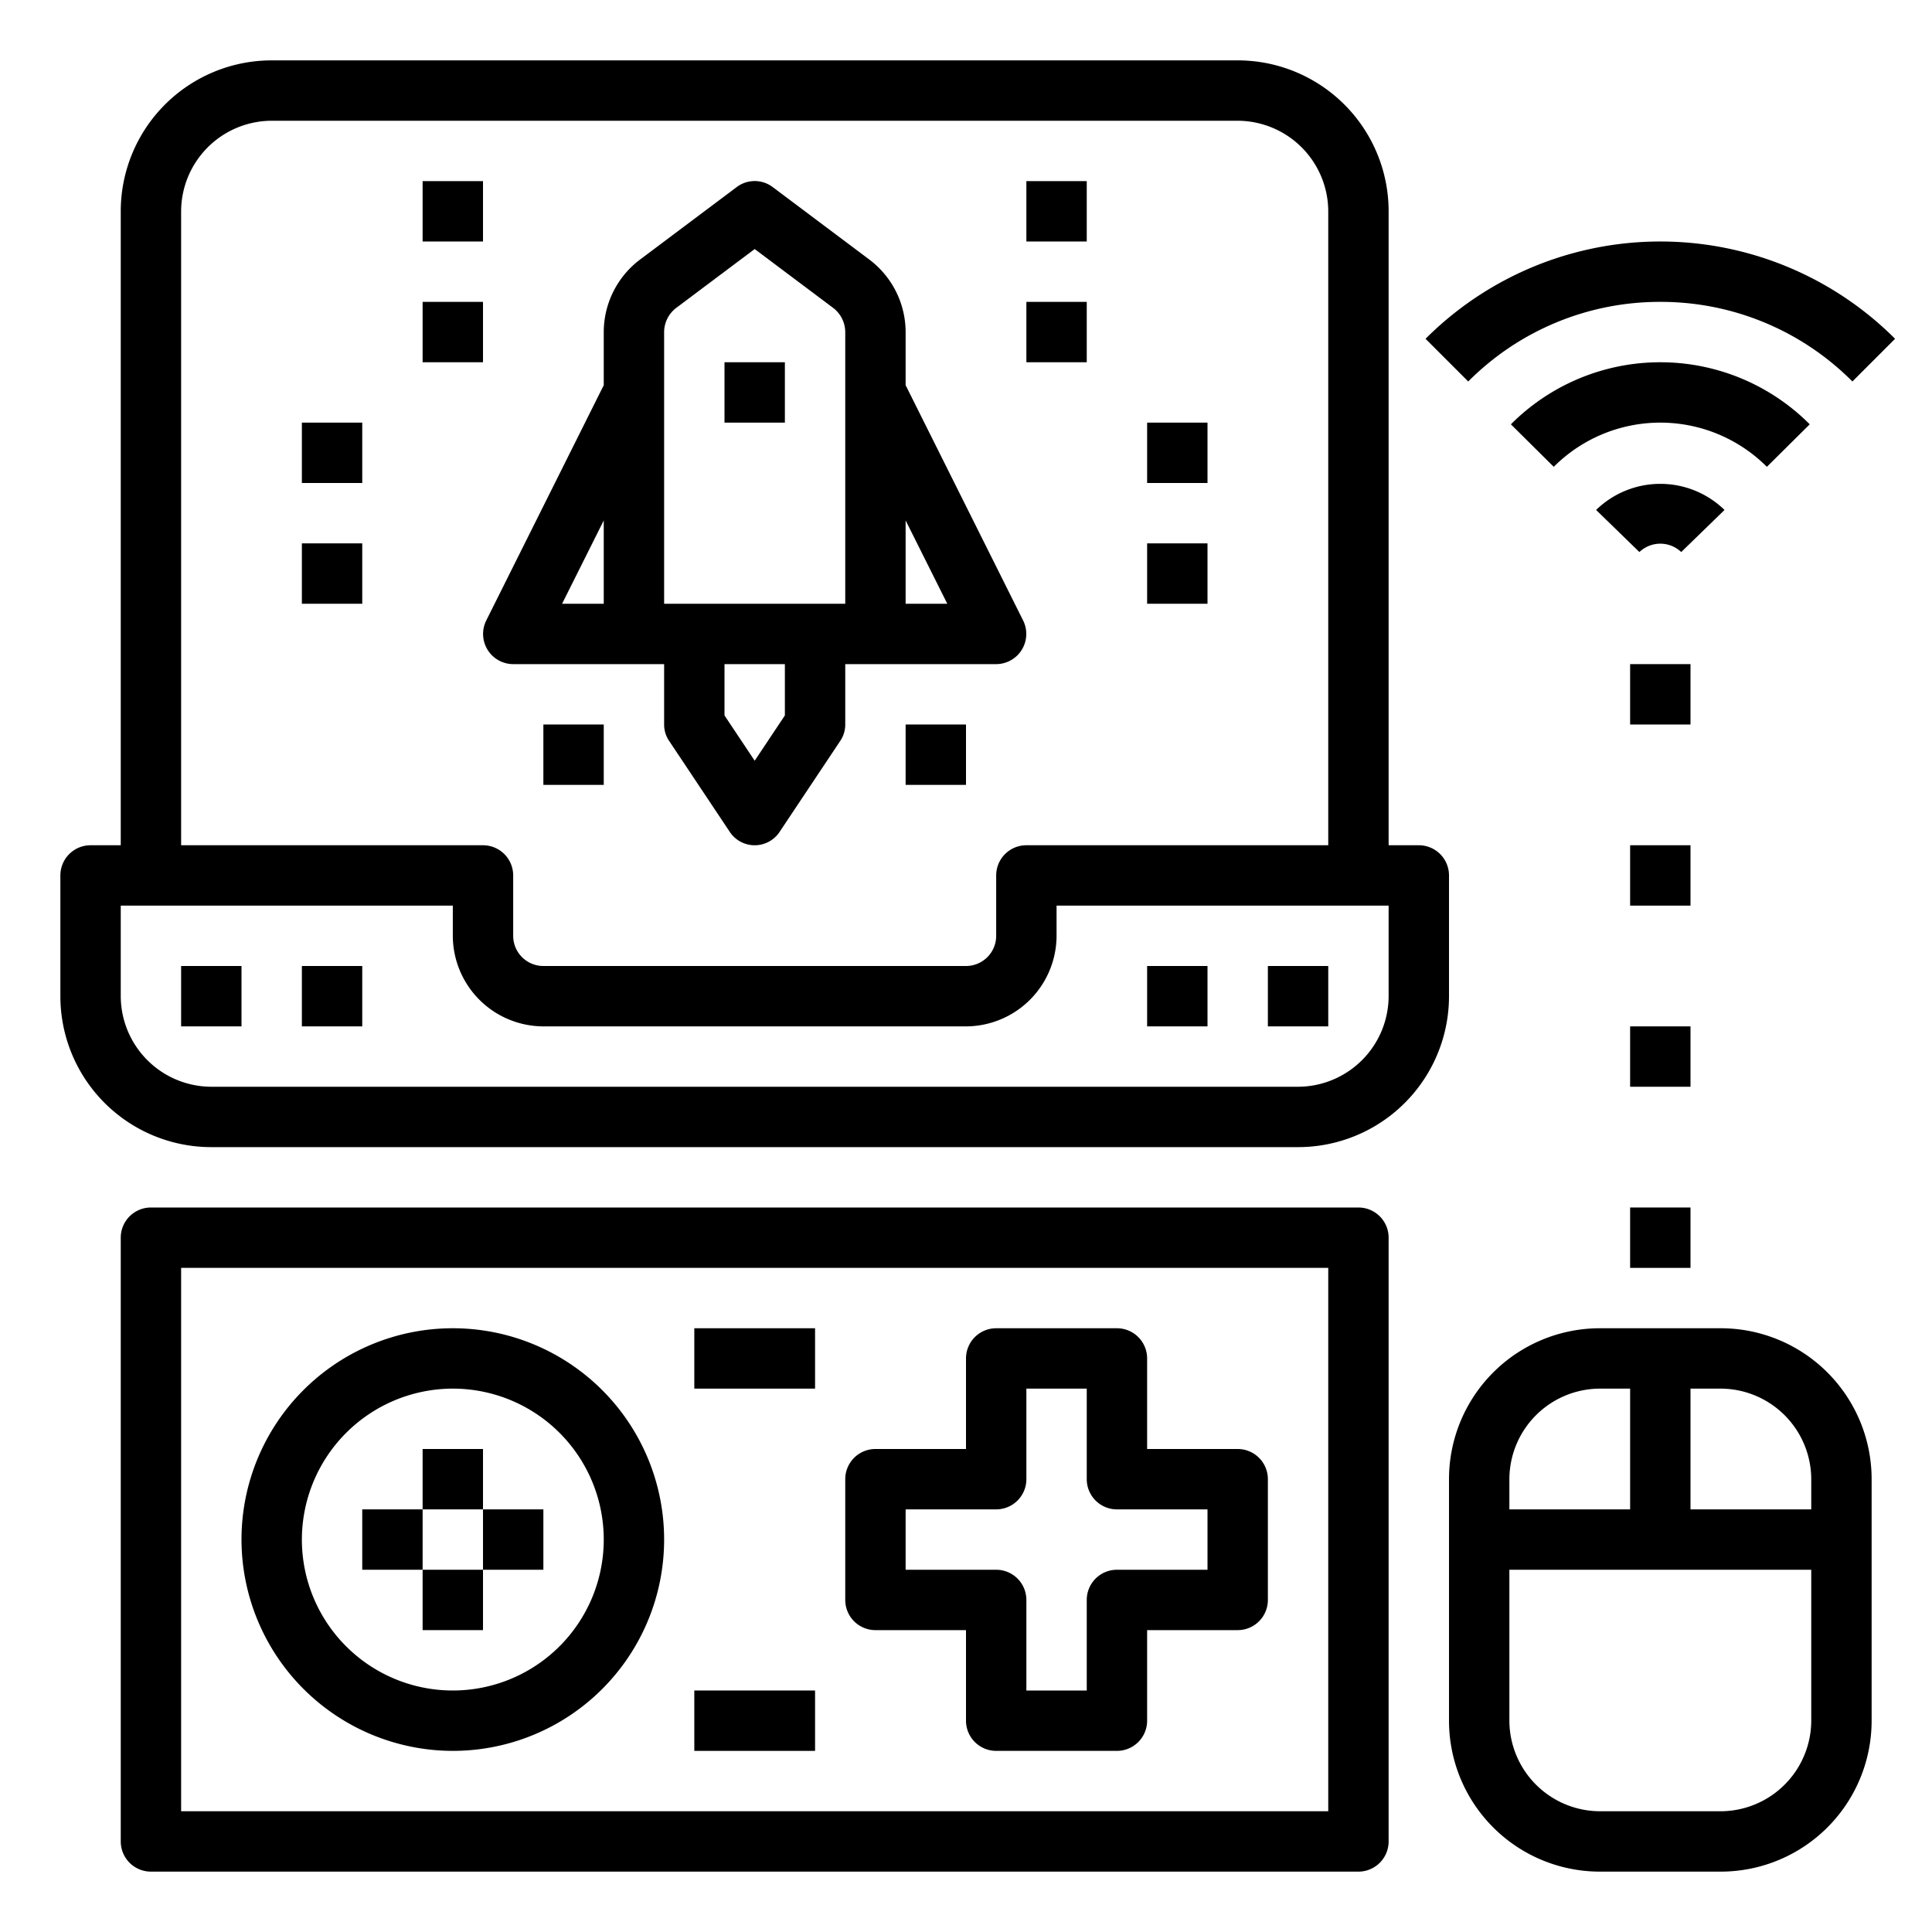 <svg height="512" viewBox="0 0 64 64" width="512" xmlns="http://www.w3.org/2000/svg"><g id="laptop-keyboard-monitor-mouse-wireless_game_controller" data-name="laptop-keyboard-monitor-mouse-wireless game controller"><path d="m57 44h-4a5 5 0 0 0 -5 5v8a5 5 0 0 0 5 5h4a5 5 0 0 0 5-5v-8a5 5 0 0 0 -5-5zm-7 5a3.009 3.009 0 0 1 3-3h1v4h-4zm10 8a3.009 3.009 0 0 1 -3 3h-4a3.009 3.009 0 0 1 -3-3v-5h10zm0-7h-4v-4h1a3.009 3.009 0 0 1 3 3z"/><path d="m47 28h-1v-21a5 5 0 0 0 -5-5h-32a5 5 0 0 0 -5 5v21h-1a1 1 0 0 0 -1 1v4a5 5 0 0 0 5 5h36a5 5 0 0 0 5-5v-4a1 1 0 0 0 -1-1zm-41-21a3.009 3.009 0 0 1 3-3h32a3.009 3.009 0 0 1 3 3v21h-10a1 1 0 0 0 -1 1v2a1 1 0 0 1 -1 1h-14a1 1 0 0 1 -1-1v-2a1 1 0 0 0 -1-1h-10zm40 26a3.009 3.009 0 0 1 -3 3h-36a3.009 3.009 0 0 1 -3-3v-3h11v1a3.009 3.009 0 0 0 3 3h14a3.009 3.009 0 0 0 3-3v-1h11z"/><path d="m6 32h2v2h-2z"/><path d="m10 32h2v2h-2z"/><path d="m38 32h2v2h-2z"/><path d="m42 32h2v2h-2z"/><path d="m45 40h-40a1 1 0 0 0 -1 1v20a1 1 0 0 0 1 1h40a1 1 0 0 0 1-1v-20a1 1 0 0 0 -1-1zm-1 20h-38v-18h38z"/><path d="m55 10a8.945 8.945 0 0 1 6.363 2.637l1.414-1.414a10.994 10.994 0 0 0 -15.554 0l1.414 1.414a8.945 8.945 0 0 1 6.363-2.637z"/><path d="m59.95 14.056a6.987 6.987 0 0 0 -9.9 0l1.42 1.408a4.988 4.988 0 0 1 7.06 0z"/><path d="m52.873 16.893 1.434 1.394a1.006 1.006 0 0 1 1.386 0l1.434-1.394a3.048 3.048 0 0 0 -4.254 0z"/><path d="m54 22h2v2h-2z"/><path d="m54 28h2v2h-2z"/><path d="m54 34h2v2h-2z"/><path d="m54 40h2v2h-2z"/><path d="m24 12h2v2h-2z"/><path d="m33.89 20.55-3.89-7.79v-1.76a3.012 3.012 0 0 0 -1.2-2.4l-3.2-2.4a.99.99 0 0 0 -1.2 0l-3.2 2.4a3.012 3.012 0 0 0 -1.2 2.4v1.76l-3.89 7.79a1 1 0 0 0 .89 1.45h5v2a.967.967 0 0 0 .17.55l2 3a.99.99 0 0 0 1.66 0l2-3a.967.967 0 0 0 .17-.55v-2h5a1 1 0 0 0 .89-1.45zm-13.89-.55h-1.38l1.38-2.76zm6 3.7-1 1.5-1-1.5v-1.7h2zm2-3.7h-6v-9a1.014 1.014 0 0 1 .4-.8l2.6-1.95 2.6 1.95a1.014 1.014 0 0 1 .4.8zm2 0v-2.76l1.38 2.76z"/><path d="m18 24h2v2h-2z"/><path d="m30 24h2v2h-2z"/><path d="m34 6h2v2h-2z"/><path d="m34 10h2v2h-2z"/><path d="m14 6h2v2h-2z"/><path d="m14 10h2v2h-2z"/><path d="m10 14h2v2h-2z"/><path d="m10 18h2v2h-2z"/><path d="m38 14h2v2h-2z"/><path d="m38 18h2v2h-2z"/><path d="m15 58a7 7 0 1 0 -7-7 7.009 7.009 0 0 0 7 7zm0-12a5 5 0 1 1 -5 5 5.006 5.006 0 0 1 5-5z"/><path d="m14 48h2v2h-2z"/><path d="m12 50h2v2h-2z"/><path d="m14 52h2v2h-2z"/><path d="m16 50h2v2h-2z"/><path d="m23 56h4v2h-4z"/><path d="m23 44h4v2h-4z"/><path d="m29 54h3v3a1 1 0 0 0 1 1h4a1 1 0 0 0 1-1v-3h3a1 1 0 0 0 1-1v-4a1 1 0 0 0 -1-1h-3v-3a1 1 0 0 0 -1-1h-4a1 1 0 0 0 -1 1v3h-3a1 1 0 0 0 -1 1v4a1 1 0 0 0 1 1zm1-4h3a1 1 0 0 0 1-1v-3h2v3a1 1 0 0 0 1 1h3v2h-3a1 1 0 0 0 -1 1v3h-2v-3a1 1 0 0 0 -1-1h-3z"/></g></svg>
